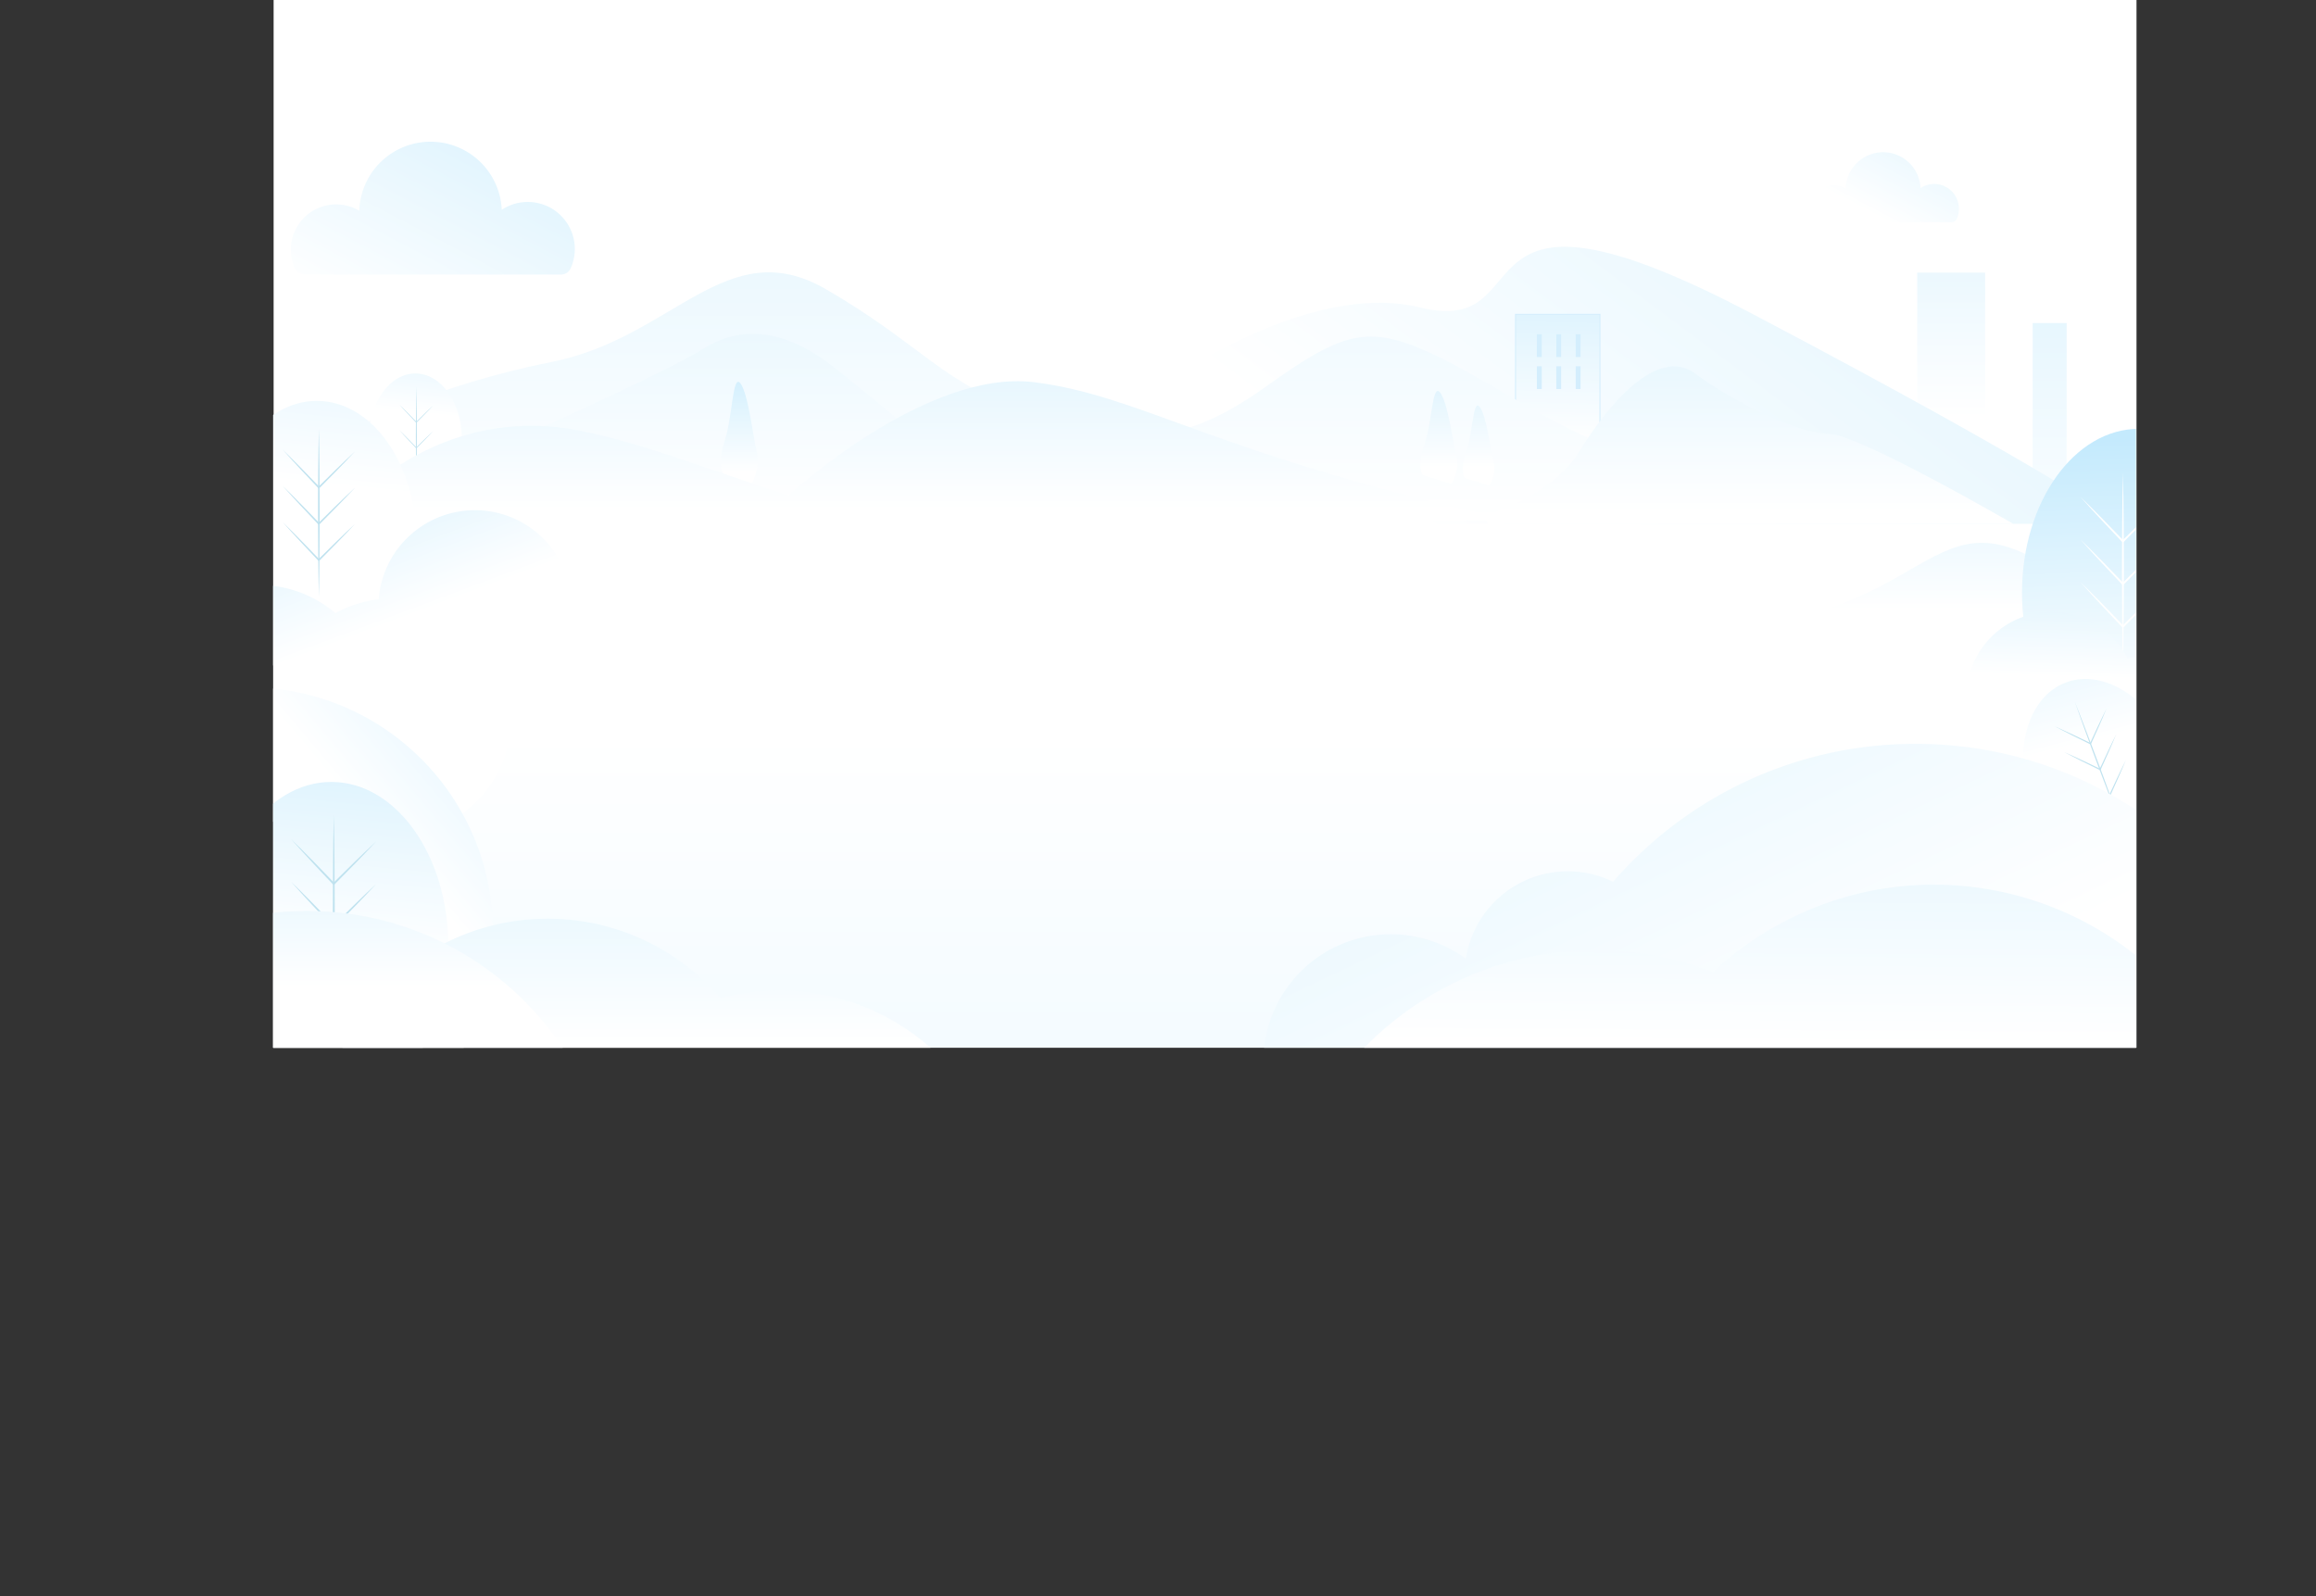 <svg xmlns="http://www.w3.org/2000/svg" xmlns:xlink="http://www.w3.org/1999/xlink" viewBox="0 0 2387 1645.29"><rect x="0" y="0" width="2387" height="1645.29" fill="#333333" stroke="none"/><defs><style>.cls-1{fill:none;}.cls-2{fill:url(#linear-gradient);}.cls-3{clip-path:url(#clip-path);}.cls-4{fill:url(#linear-gradient-2);}.cls-5{fill:url(#linear-gradient-3);}.cls-6{fill:url(#linear-gradient-4);}.cls-7{stroke:#d4eefd;stroke-miterlimit:10;fill:url(#linear-gradient-5);}.cls-8{fill:#d4eefd;}.cls-9{fill:url(#linear-gradient-6);}.cls-10{fill:url(#linear-gradient-7);}.cls-11{fill:url(#linear-gradient-8);}.cls-12{fill:url(#linear-gradient-9);}.cls-13{fill:url(#linear-gradient-10);}.cls-14{fill:url(#linear-gradient-11);}.cls-15{fill:url(#linear-gradient-12);}.cls-16{fill:#fff;}.cls-17{fill:url(#linear-gradient-13);}.cls-18{fill:#bfe2ef;}.cls-19{fill:url(#linear-gradient-14);}.cls-20{fill:url(#linear-gradient-15);}.cls-21{fill:url(#linear-gradient-16);}.cls-22{fill:url(#linear-gradient-17);}.cls-23{fill:url(#linear-gradient-18);}.cls-24{fill:url(#linear-gradient-19);}.cls-25{fill:url(#linear-gradient-20);}.cls-26{fill:url(#linear-gradient-21);}.cls-27{fill:url(#linear-gradient-22);}.cls-28{fill:url(#linear-gradient-23);}.cls-29{fill:url(#linear-gradient-24);}.cls-30{fill:url(#linear-gradient-25);}.cls-31{fill:url(#linear-gradient-26);}.cls-32{fill:url(#linear-gradient-27);}.cls-33{fill:url(#linear-gradient-28);}</style><linearGradient id="linear-gradient" x1="1242" y1="2472.56" x2="1242" y2="756.3" gradientUnits="userSpaceOnUse"><stop offset="0" stop-color="#c4eafd"/><stop offset="1" stop-color="#fff"/></linearGradient><clipPath id="clip-path" transform="translate(281.5)"><rect class="cls-1" width="1920" height="1080"/></clipPath><linearGradient id="linear-gradient-2" x1="2112.5" y1="-29.42" x2="2112.5" y2="581.47" xlink:href="#linear-gradient"/><linearGradient id="linear-gradient-3" x1="2011" y1="-22.05" x2="2011" y2="430.41" xlink:href="#linear-gradient"/><linearGradient id="linear-gradient-4" x1="2027.84" y1="-369.27" x2="1288.89" y2="619.79" xlink:href="#linear-gradient"/><linearGradient id="linear-gradient-5" x1="1609.92" y1="207.62" x2="1604.23" y2="456.59" xlink:href="#linear-gradient"/><linearGradient id="linear-gradient-6" x1="775.54" y1="-262.23" x2="775.54" y2="534.72" xlink:href="#linear-gradient"/><linearGradient id="linear-gradient-7" x1="462.2" y1="-25.22" x2="462.2" y2="523.27" xlink:href="#linear-gradient"/><linearGradient id="linear-gradient-8" x1="480.46" y1="356.52" x2="480.46" y2="487.44" xlink:href="#linear-gradient"/><linearGradient id="linear-gradient-9" x1="1201.46" y1="317.86" x2="1201.46" y2="481.74" xlink:href="#linear-gradient"/><linearGradient id="linear-gradient-10" x1="1242.46" y1="317.86" x2="1242.46" y2="481.74" xlink:href="#linear-gradient"/><linearGradient id="linear-gradient-11" x1="1731.61" y1="356.35" x2="1731.61" y2="628.75" xlink:href="#linear-gradient"/><linearGradient id="linear-gradient-12" x1="2198.29" y1="452.47" x2="2208.9" y2="723.04" xlink:href="#linear-gradient"/><linearGradient id="linear-gradient-13" x1="446.79" y1="271.36" x2="430.85" y2="425.44" xlink:href="#linear-gradient"/><linearGradient id="linear-gradient-14" x1="425.5" y1="185.99" x2="425.5" y2="525.04" xlink:href="#linear-gradient"/><linearGradient id="linear-gradient-15" x1="903.37" y1="185.99" x2="903.37" y2="525.04" xlink:href="#linear-gradient"/><linearGradient id="linear-gradient-16" x1="1522.33" y1="116.26" x2="1522.33" y2="528.68" xlink:href="#linear-gradient"/><linearGradient id="linear-gradient-17" x1="366.51" y1="170.09" x2="332.4" y2="499.77" xlink:href="#linear-gradient"/><linearGradient id="linear-gradient-18" x1="-10.91" y1="421.69" x2="77.87" y2="658.56" xlink:href="#linear-gradient"/><linearGradient id="linear-gradient-19" x1="1572.72" y1="-39.43" x2="1636.43" y2="130.56" gradientTransform="translate(448.67 -42.71) rotate(22.32)" xlink:href="#linear-gradient"/><linearGradient id="linear-gradient-20" x1="644.26" y1="633.19" x2="383.54" y2="852.98" xlink:href="#linear-gradient"/><linearGradient id="linear-gradient-21" x1="373.14" y1="646.33" x2="341.31" y2="976.77" xlink:href="#linear-gradient"/><linearGradient id="linear-gradient-22" x1="1960.5" y1="507.5" x2="1934.57" y2="758.14" gradientTransform="translate(-44.09 4.32)" xlink:href="#linear-gradient"/><linearGradient id="linear-gradient-23" x1="402.5" y1="655.51" x2="402.5" y2="1078.96" xlink:href="#linear-gradient"/><linearGradient id="linear-gradient-24" x1="1094.98" y1="120.88" x2="1558.81" y2="1096.29" xlink:href="#linear-gradient"/><linearGradient id="linear-gradient-25" x1="316.5" y1="735.08" x2="316.5" y2="1017.61" xlink:href="#linear-gradient"/><linearGradient id="linear-gradient-26" x1="318.82" y1="-37.37" x2="117.22" y2="347.64" xlink:href="#linear-gradient"/><linearGradient id="linear-gradient-27" x1="1761.75" y1="22.22" x2="1655.79" y2="224.57" xlink:href="#linear-gradient"/><linearGradient id="linear-gradient-28" x1="1541.66" y1="521.93" x2="1538.63" y2="1075.19" xlink:href="#linear-gradient"/></defs><g id="Layer_2" data-name="Layer 2"><g id="Layer_1-2" data-name="Layer 1"><rect class="cls-2" x="282" width="1920" height="1080"/><g class="cls-3"><rect class="cls-4" x="2095" y="333" width="35" height="174"/><rect class="cls-5" x="1976" y="281" width="70" height="173"/><path class="cls-6" d="M881.5,421s171-136,301-104,24-161,343,7,380,216,380,216H791.5Z" transform="translate(281.5)"/><rect class="cls-7" x="1562" y="324" width="87" height="154"/><rect class="cls-8" x="1584" y="344.55" width="5" height="23.45"/><rect class="cls-8" x="1604" y="344.55" width="5" height="23.45"/><rect class="cls-8" x="1624" y="344.55" width="5" height="23.45"/><rect class="cls-8" x="1584" y="377.55" width="5" height="23.45"/><rect class="cls-8" x="1604" y="377.55" width="5" height="23.45"/><rect class="cls-8" x="1624" y="377.55" width="5" height="23.45"/><path class="cls-9" d="M87.5,440s75-42,200-67,180-134,282-75,118,97,215,130,154,31,238-29,108-66,183-29,178,116,245,98-90.52,91.49-203.26,68.24S663.5,503,614.5,507s-57,35-167,9S52.5,543,87.5,440Z" transform="translate(281.5)"/><path class="cls-10" d="M278.9,439.67S409.5,381,442.5,360s78-27,136,19,67,55,67,55L531.35,522.23Z" transform="translate(281.5)"/><path class="cls-11" d="M463.7,488.14S457.5,478,465.5,454s8-69,16-59,13,54,17,71-5.13,32.28-5.13,32.28Z" transform="translate(281.5)"/><path class="cls-12" d="M1184.7,489.57s-6.2-9.28,1.8-31.25,8-63.17,16-54,13,49.43,17,65-5.13,29.55-5.13,29.55Z" transform="translate(281.5)"/><path class="cls-13" d="M1228.15,492.57s-5.3-8,1.53-26.92,6.84-54.41,13.67-46.52,11.1,42.58,14.52,56-4.39,25.45-4.39,25.45Z" transform="translate(281.5)"/><path class="cls-14" d="M1822.5,580c-64-38-93-17-147,14s-92,39-92,39l296,15S1886.5,618,1822.5,580Z" transform="translate(281.5)"/><ellipse class="cls-15" cx="2204.5" cy="610.83" rx="120.5" ry="168.83"/><path class="cls-16" d="M1906.51,486.89c.23,8.47.32,16.95.49,25.42l.28,25.42c.16,16.94.15,33.89.23,50.83-.08,17-.07,33.89-.23,50.84l-.28,25.42c-.17,8.47-.26,16.94-.49,25.41-.23-8.47-.32-16.94-.49-25.41l-.28-25.42c-.16-16.95-.15-33.89-.23-50.84.09-16.94.07-33.89.23-50.83l.28-25.42C1906.19,503.84,1906.29,495.36,1906.51,486.89Z" transform="translate(281.5)"/><path class="cls-16" d="M1862.58,512c3.82,3.68,7.56,7.45,11.34,11.16s7.48,7.51,11.19,11.3q11.16,11.34,22.12,22.85l-1.43,0q11-10.9,22-21.69,5.54-5.4,11.13-10.72c3.76-3.53,7.47-7.11,11.27-10.59-3.49,3.8-7.06,7.51-10.59,11.27s-7.12,7.44-10.72,11.13q-10.76,11.1-21.69,22l-.73.73-.7-.74c-7.32-7.68-14.6-15.37-21.81-23.15q-5.42-5.82-10.78-11.7C1869.66,519.89,1866.07,516,1862.58,512Z" transform="translate(281.5)"/><path class="cls-16" d="M1862.58,555.93c3.82,3.67,7.56,7.44,11.34,11.15s7.48,7.52,11.19,11.3q11.16,11.34,22.12,22.85l-1.43,0q11-10.9,22-21.69c3.69-3.6,7.4-7.16,11.13-10.72s7.47-7.1,11.27-10.59c-3.49,3.8-7.06,7.51-10.59,11.27s-7.12,7.44-10.72,11.13q-10.76,11.1-21.69,22l-.73.72-.7-.74q-11-11.5-21.81-23.14-5.42-5.82-10.78-11.7C1869.66,563.82,1866.07,559.92,1862.58,555.93Z" transform="translate(281.5)"/><path class="cls-16" d="M1862.58,599.86c3.82,3.67,7.56,7.44,11.34,11.16s7.48,7.51,11.19,11.29q11.16,11.34,22.12,22.85h-1.43c7.3-7.27,14.62-14.53,22-21.7q5.54-5.38,11.13-10.72c3.76-3.53,7.47-7.1,11.27-10.58-3.49,3.8-7.06,7.51-10.59,11.26s-7.12,7.45-10.72,11.14q-10.76,11.09-21.69,22l-.73.72-.7-.74q-11-11.5-21.81-23.14-5.42-5.82-10.78-11.7C1869.66,607.75,1866.07,603.85,1862.58,599.86Z" transform="translate(281.5)"/><ellipse class="cls-17" cx="428.1" cy="452.11" rx="47.9" ry="67.12"/><path class="cls-18" d="M147.59,398.47c.12,4.27.17,8.54.25,12.81L148,424.1c.08,8.54.08,17.09.12,25.63s0,17.09-.12,25.64l-.14,12.81c-.08,4.28-.13,8.55-.25,12.82-.11-4.27-.16-8.54-.24-12.82l-.14-12.81c-.08-8.55-.08-17.09-.12-25.64s0-17.09.12-25.63l.14-12.82C147.43,407,147.48,402.74,147.59,398.47Z" transform="translate(281.5)"/><path class="cls-18" d="M130.13,417c1.52,1.46,3,3,4.51,4.44s3,3,4.45,4.49c2.95,3,5.88,6,8.79,9.08h-.57q4.35-4.33,8.75-8.62,2.2-2.14,4.43-4.26c1.49-1.41,3-2.83,4.48-4.21-1.39,1.51-2.81,3-4.21,4.48s-2.83,3-4.26,4.42c-2.85,2.94-5.74,5.85-8.63,8.75l-.28.29-.28-.29c-2.91-3.05-5.81-6.11-8.67-9.2q-2.16-2.33-4.29-4.65C133,420.13,131.52,418.58,130.13,417Z" transform="translate(281.5)"/><path class="cls-18" d="M130.13,443.38c1.52,1.46,3,2.95,4.51,4.43s3,3,4.45,4.49q4.42,4.51,8.79,9.09h-.57q4.35-4.33,8.75-8.62,2.2-2.14,4.43-4.27c1.49-1.4,3-2.82,4.48-4.2-1.39,1.51-2.81,3-4.21,4.48s-2.83,3-4.26,4.42c-2.85,2.94-5.74,5.85-8.63,8.75l-.28.29-.28-.29c-2.91-3.06-5.81-6.11-8.67-9.21q-2.16-2.31-4.29-4.65C133,446.51,131.52,445,130.13,443.38Z" transform="translate(281.5)"/><path class="cls-19" d="M103.5,500s84-82,213-56,254,102,431,105h-644Z" transform="translate(281.5)"/><path class="cls-20" d="M531.23,510.62S672.5,380,784.5,394s189,76,491,142c4,.88-744,0-744,0Z" transform="translate(281.5)"/><path class="cls-21" d="M1251.15,530.58S1318.5,511,1346.5,465s80-109,119-80,106,62,137,62,191,93,191,93h-542Z" transform="translate(281.5)"/><ellipse class="cls-22" cx="326.5" cy="556.83" rx="102.5" ry="143.61"/><path class="cls-18" d="M47.14,442.05c.19,7.2.27,14.41.41,21.62l.24,21.62c.14,14.41.12,28.83.2,43.24-.07,14.42-.06,28.83-.2,43.24l-.24,21.62c-.14,7.21-.22,14.42-.41,21.63-.2-7.21-.28-14.42-.42-21.63l-.24-21.62c-.13-14.41-.13-28.82-.19-43.24s.05-28.83.19-43.24l.24-21.62C46.86,456.46,46.94,449.25,47.14,442.05Z" transform="translate(281.5)"/><path class="cls-18" d="M9.77,463.4c3.25,3.13,6.42,6.33,9.64,9.49s6.37,6.39,9.52,9.61c6.33,6.43,12.58,12.92,18.82,19.44l-1.21,0q9.3-9.27,18.72-18.45,4.71-4.59,9.47-9.12c3.19-3,6.35-6,9.58-9-3,3.23-6,6.38-9,9.58s-6.06,6.33-9.12,9.47Q57,493.84,47.74,503.12l-.62.62-.6-.63C40.3,496.58,34.1,490,28,483.42q-4.61-4.95-9.17-9.95C15.79,470.11,12.74,466.8,9.77,463.4Z" transform="translate(281.5)"/><path class="cls-18" d="M9.77,500.77c3.25,3.13,6.42,6.33,9.64,9.49s6.37,6.39,9.52,9.61c6.33,6.43,12.58,12.92,18.82,19.44l-1.21,0q9.3-9.27,18.72-18.45,4.71-4.59,9.47-9.12c3.19-3,6.35-6,9.58-9-3,3.23-6,6.38-9,9.58s-6.06,6.33-9.12,9.47Q57,531.2,47.74,540.49l-.62.62-.6-.63C40.3,534,34.1,527.41,28,520.79q-4.61-4.95-9.17-9.95C15.79,507.48,12.74,504.17,9.77,500.77Z" transform="translate(281.5)"/><path class="cls-18" d="M9.77,538.14c3.25,3.13,6.42,6.33,9.64,9.49s6.37,6.39,9.52,9.61c6.33,6.43,12.58,12.92,18.82,19.44l-1.21,0q9.3-9.27,18.72-18.45,4.71-4.59,9.47-9.12c3.19-3,6.35-6,9.58-9-3,3.24-6,6.39-9,9.59s-6.06,6.33-9.12,9.47Q57,568.57,47.74,577.86l-.62.62-.6-.63C40.3,571.32,34.1,564.78,28,558.16q-4.61-4.95-9.17-9.95C15.79,544.85,12.74,541.54,9.77,538.14Z" transform="translate(281.5)"/><path class="cls-23" d="M307.5,625.5a99.5,99.5,0,0,0-198.71-7.68A121.87,121.87,0,0,0,64.17,632,122,122,0,0,0-15,603,122.51,122.51,0,0,0-137.5,725.5,122.51,122.51,0,0,0-15,848a121.93,121.93,0,0,0,58.83-15A122.49,122.49,0,0,0,245.5,739.5a123.38,123.38,0,0,0-1.82-21.1A99.51,99.51,0,0,0,307.5,625.5Z" transform="translate(281.5)"/><path class="cls-24" d="M2074.38,740.16a71.41,71.41,0,0,0-129.83-59.25,87.42,87.42,0,0,0-33.49-2.73A87.89,87.89,0,1,0,1842.79,806a87.93,87.93,0,0,0,163.9-21.59A71.42,71.42,0,0,0,2074.38,740.16Z" transform="translate(281.5)"/><circle class="cls-25" cx="256" cy="960.5" r="252"/><ellipse class="cls-26" cx="341.5" cy="974.83" rx="120.5" ry="168.83"/><path class="cls-18" d="M62.51,839.89c.23,8.47.32,17,.49,25.42l.28,25.42c.16,16.94.15,33.89.23,50.83-.08,17-.07,33.89-.23,50.84L63,1017.82c-.17,8.47-.26,16.94-.49,25.41-.23-8.47-.32-16.94-.49-25.41l-.28-25.42c-.16-16.95-.15-33.89-.23-50.84.09-16.94.07-33.89.23-50.83L62,865.31C62.19,856.84,62.29,848.36,62.51,839.89Z" transform="translate(281.5)"/><path class="cls-18" d="M18.58,865c3.82,3.68,7.56,7.45,11.34,11.16s7.48,7.51,11.19,11.3q11.16,11.34,22.12,22.85l-1.43,0q11-10.9,22-21.69,5.54-5.4,11.13-10.72c3.76-3.53,7.47-7.11,11.27-10.59-3.49,3.8-7.06,7.51-10.59,11.27S88.51,886,84.91,889.68q-10.75,11.1-21.69,22l-.73.73-.7-.74C54.47,904,47.19,896.31,40,888.53q-5.41-5.82-10.78-11.7C25.66,872.89,22.07,869,18.58,865Z" transform="translate(281.5)"/><path class="cls-18" d="M18.58,908.93c3.82,3.67,7.56,7.44,11.34,11.15s7.48,7.52,11.19,11.3q11.16,11.34,22.12,22.85l-1.43,0q11-10.9,22-21.69c3.69-3.6,7.4-7.16,11.13-10.72s7.47-7.1,11.27-10.59c-3.49,3.8-7.06,7.51-10.59,11.27s-7.12,7.44-10.72,11.13q-10.75,11.1-21.69,22l-.73.72-.7-.74q-11-11.5-21.81-23.14-5.41-5.82-10.78-11.7C25.66,916.82,22.07,912.92,18.58,908.93Z" transform="translate(281.5)"/><path class="cls-18" d="M18.58,952.86c3.82,3.67,7.56,7.44,11.34,11.16s7.48,7.51,11.19,11.29q11.16,11.34,22.12,22.85H61.8c7.3-7.27,14.62-14.53,22-21.7q5.54-5.38,11.13-10.72c3.76-3.53,7.47-7.1,11.27-10.58-3.49,3.8-7.06,7.51-10.59,11.26s-7.12,7.45-10.72,11.14q-10.75,11.09-21.69,22l-.73.72-.7-.74Q50.81,988,40,976.4q-5.41-5.82-10.78-11.7C25.66,960.75,22.07,956.85,18.58,952.86Z" transform="translate(281.5)"/><ellipse class="cls-27" cx="1886" cy="805.83" rx="77.92" ry="109.17" transform="translate(118.8 710) rotate(-20.46)"/><path class="cls-18" d="M1857,723.5c2,5.09,4,10.2,6,15.29l5.92,15.34c3.93,10.23,7.75,20.5,11.63,30.75s7.62,20.55,11.35,30.85l5.57,15.46c1.82,5.18,3.68,10.33,5.45,15.52-2-5.09-4-10.2-6-15.29L1891,816.08c-3.93-10.23-7.75-20.5-11.63-30.75s-7.62-20.55-11.35-30.85L1862.47,739C1860.66,733.84,1858.8,728.69,1857,723.5Z" transform="translate(281.5)"/><path class="cls-18" d="M1836.08,748.64c3.15,1.36,6.26,2.8,9.39,4.2s6.23,2.86,9.34,4.32c6.21,2.89,12.39,5.86,18.56,8.84l-.86.31q4.15-9.07,8.43-18.12c1.42-3,2.87-6,4.32-9s2.92-6,4.44-9c-1.26,3.09-2.58,6.15-3.87,9.22s-2.64,6.12-4,9.17c-2.67,6.1-5.41,12.17-8.17,18.24l-.27.6-.6-.29c-6.16-3-12.32-6-18.45-9.09q-4.59-2.31-9.17-4.66C1842.16,751.82,1839.1,750.27,1836.08,748.64Z" transform="translate(281.5)"/><path class="cls-18" d="M1846,775.26c3.15,1.36,6.26,2.8,9.39,4.2s6.23,2.86,9.34,4.31q9.32,4.35,18.56,8.85l-.86.31q4.15-9.07,8.43-18.12c1.42-3,2.87-6,4.32-9s2.92-6,4.44-9c-1.26,3.09-2.58,6.14-3.87,9.22s-2.64,6.12-4,9.17c-2.67,6.1-5.42,12.17-8.17,18.24l-.27.6-.6-.29c-6.16-3-12.32-6-18.45-9.09q-4.59-2.31-9.17-4.66C1852.09,778.44,1849,776.89,1846,775.26Z" transform="translate(281.5)"/><path class="cls-18" d="M1855.94,801.88c3.15,1.36,6.26,2.8,9.39,4.2s6.23,2.86,9.34,4.31q9.32,4.35,18.56,8.85l-.87.31q4.17-9.09,8.44-18.12c1.42-3,2.87-6,4.32-9s2.92-6,4.43-9c-1.25,3.09-2.57,6.14-3.86,9.22s-2.64,6.12-4,9.16c-2.67,6.11-5.42,12.18-8.17,18.24l-.27.61-.6-.29q-9.26-4.5-18.45-9.1c-3.06-1.53-6.12-3.09-9.17-4.65S1859,803.51,1855.94,801.88Z" transform="translate(281.5)"/><path class="cls-28" d="M756.5,1255.5c0,129.51-105,234.5-234.5,234.5a234,234,0,0,1-178.13-82,234.53,234.53,0,0,1-60.87,8c-129.51,0-234.5-105-234.5-234.5S153.49,947,283,947a234,234,0,0,1,178.13,82,234.53,234.53,0,0,1,60.87-8C651.51,1021,756.5,1126,756.5,1255.5Z" transform="translate(281.5)"/><path class="cls-29" d="M2105.5,1179.5c0,228-184.79,412.75-412.75,412.75S1280,1407.46,1280,1179.5a415.26,415.26,0,0,1,7.69-79.7c-1.53-.74-3-1.52-4.49-2.33a131.31,131.31,0,1,1-53.88-109.25,106.26,106.26,0,0,1,151.74-79.29c75.66-87.11,187.24-142.18,311.7-142.18C1920.71,766.75,2105.5,951.54,2105.5,1179.5Z" transform="translate(281.5)"/><circle class="cls-30" cx="316.5" cy="1255.5" r="316.5"/><path class="cls-31" d="M310.73,252.22a48.47,48.47,0,0,1-4.09,24.4,10.84,10.84,0,0,1-9.89,6.38H32.23a10.9,10.9,0,0,1-9.93-6.47,46.73,46.73,0,0,1,66.5-59.28,73.47,73.47,0,0,1,146.83-1,48.5,48.5,0,0,1,75.1,36Z" transform="translate(281.5)"/><path class="cls-32" d="M1737.38,212.82a25.54,25.54,0,0,1-2.14,12.83A5.72,5.72,0,0,1,1730,229H1591a5.74,5.74,0,0,1-5.22-3.4,24.57,24.57,0,0,1,22.41-34.6,24.28,24.28,0,0,1,12.54,3.45,38.61,38.61,0,0,1,77.17-.55,25.48,25.48,0,0,1,39.46,18.92Z" transform="translate(281.5)"/><path class="cls-33" d="M2005.41,1087.8c86.74,162.11,25.64,363.85-136.47,450.59a332.13,332.13,0,0,1-277.87,16.69,332.79,332.79,0,0,1-70.85,50.76c-162.11,86.75-363.85,25.65-450.59-136.46s-25.65-363.85,136.46-450.59a332.19,332.19,0,0,1,277.88-16.7,332.82,332.82,0,0,1,70.84-50.76C1716.92,864.59,1918.66,925.69,2005.41,1087.8Z" transform="translate(281.5)"/></g></g></g></svg>